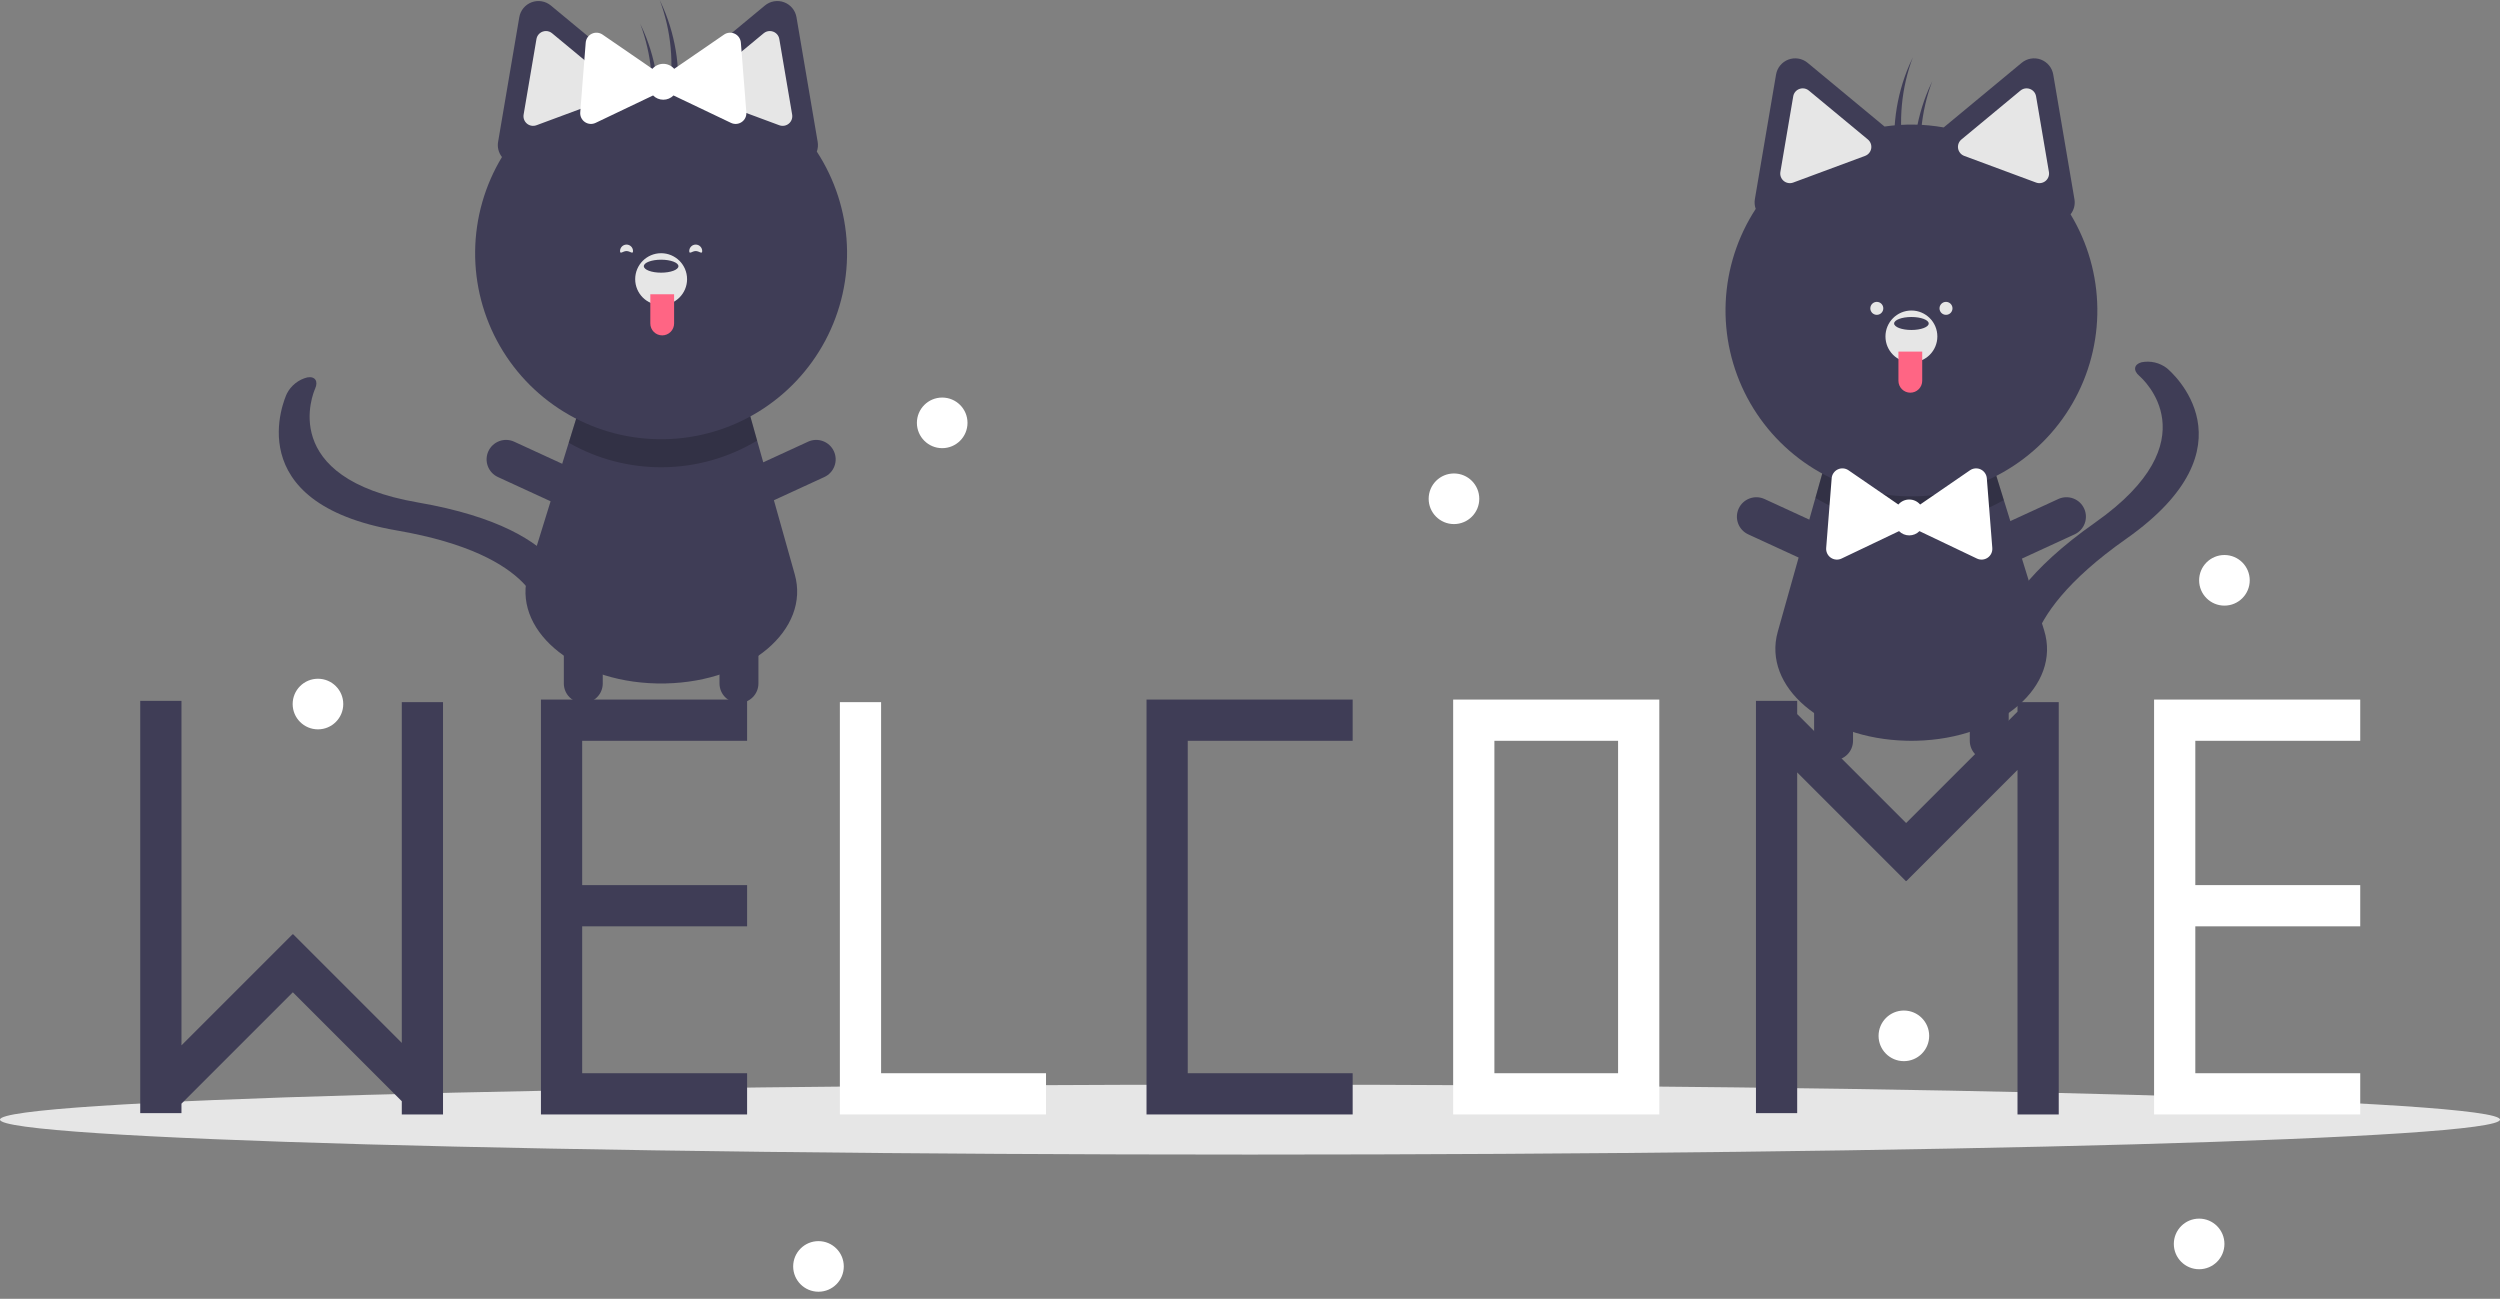 <svg width="256" height="133" viewBox="0 0 256 133" fill="none" xmlns="http://www.w3.org/2000/svg">
<rect x="0" y="0" width="256" height="133" fill="#808080" stroke="none"/>
<g clip-path="url(#clip0)">
<path d="M128 118.229C198.692 118.229 256 116.626 256 114.649C256 112.671 198.692 111.068 128 111.068C57.307 111.068 0 112.671 0 114.649C0 116.626 57.307 118.229 128 118.229Z" fill="#E6E6E6"/>
<path d="M196.215 75.852C196.053 75.855 195.892 75.857 195.728 75.857C195.564 75.857 195.402 75.855 195.241 75.852C186.672 75.657 180.462 70.304 182.043 64.687L185.898 50.984L186.872 47.517L204.141 47.812L205.191 51.203L209.322 64.554C211.071 70.202 204.861 75.657 196.215 75.852Z" fill="#3F3D56"/>
<path opacity="0.2" d="M205.191 51.203C202.246 52.887 198.906 53.754 195.514 53.715C192.123 53.677 188.803 52.734 185.898 50.984L186.872 47.517L204.141 47.812L205.191 51.203Z" fill="black"/>
<path d="M204.462 65.142C205.208 62.361 207.66 58.35 214.536 53.515C226.528 45.08 219.374 38.755 219.064 38.49C218.414 37.934 218.51 37.31 219.287 37.097C219.739 37.007 220.205 37.014 220.654 37.118C221.102 37.223 221.523 37.422 221.889 37.702C222.277 38.023 231.235 45.673 217.703 55.19C205.525 63.756 208.114 69.348 208.144 69.401C208.47 70 207.947 70.478 206.974 70.472C206.001 70.465 204.947 69.976 204.619 69.378C204.551 69.252 203.767 67.73 204.462 65.142Z" fill="#3F3D56"/>
<path d="M187.757 77.849C187.496 77.849 187.237 77.798 186.995 77.698C186.753 77.597 186.533 77.451 186.348 77.266C186.163 77.081 186.017 76.861 185.916 76.619C185.816 76.377 185.765 76.118 185.765 75.857V67.222C185.765 66.693 185.975 66.187 186.348 65.813C186.722 65.439 187.229 65.229 187.757 65.229C188.286 65.229 188.793 65.439 189.166 65.813C189.54 66.187 189.75 66.693 189.75 67.222V75.857C189.75 76.118 189.698 76.377 189.598 76.619C189.498 76.861 189.351 77.081 189.166 77.266C188.981 77.451 188.762 77.597 188.52 77.698C188.278 77.798 188.019 77.849 187.757 77.849V77.849Z" fill="#3F3D56"/>
<path d="M189.504 57.35C189.395 57.588 189.24 57.802 189.048 57.98C188.856 58.157 188.631 58.295 188.385 58.386C188.14 58.477 187.879 58.519 187.618 58.508C187.356 58.498 187.099 58.437 186.861 58.328L179.017 54.718C178.537 54.497 178.165 54.095 177.982 53.599C177.8 53.104 177.821 52.556 178.042 52.076C178.262 51.596 178.664 51.224 179.16 51.041C179.655 50.857 180.203 50.878 180.683 51.098L188.527 54.707C188.765 54.816 188.979 54.971 189.156 55.164C189.334 55.356 189.472 55.581 189.563 55.826C189.654 56.072 189.695 56.333 189.685 56.594C189.675 56.855 189.614 57.112 189.504 57.35V57.35Z" fill="#3F3D56"/>
<path d="M201.951 57.35C202.061 57.588 202.216 57.802 202.408 57.98C202.6 58.157 202.825 58.295 203.07 58.386C203.316 58.477 203.577 58.519 203.838 58.508C204.1 58.498 204.357 58.437 204.594 58.328L212.439 54.718C212.919 54.498 213.292 54.095 213.475 53.599C213.658 53.104 213.637 52.555 213.416 52.075C213.195 51.595 212.793 51.222 212.297 51.039C211.801 50.856 211.253 50.877 210.773 51.098L202.929 54.707C202.691 54.816 202.477 54.971 202.299 55.163C202.122 55.355 201.983 55.581 201.893 55.826C201.802 56.072 201.76 56.333 201.77 56.594C201.78 56.855 201.842 57.112 201.951 57.35V57.35Z" fill="#3F3D56"/>
<path d="M203.698 77.849C203.96 77.849 204.219 77.798 204.461 77.698C204.703 77.597 204.922 77.451 205.107 77.266C205.292 77.081 205.439 76.861 205.539 76.619C205.639 76.377 205.691 76.118 205.691 75.857V67.222C205.691 66.693 205.481 66.187 205.107 65.813C204.734 65.439 204.227 65.229 203.698 65.229C203.17 65.229 202.663 65.439 202.289 65.813C201.916 66.187 201.706 66.693 201.706 67.222V75.857C201.706 76.118 201.757 76.377 201.857 76.619C201.958 76.861 202.104 77.081 202.289 77.266C202.474 77.451 202.694 77.597 202.936 77.698C203.178 77.798 203.437 77.849 203.698 77.849V77.849Z" fill="#3F3D56"/>
<path d="M212.026 21.948C212.198 21.731 212.322 21.48 212.391 21.212C212.459 20.943 212.469 20.664 212.421 20.391L211.337 14.011L210.252 7.631C210.194 7.287 210.046 6.964 209.823 6.695C209.6 6.426 209.31 6.22 208.982 6.098C208.655 5.977 208.301 5.944 207.956 6.002C207.612 6.061 207.289 6.209 207.02 6.432L202.037 10.561L199.035 13.049C197.033 12.693 194.987 12.662 192.975 12.957L190.083 10.561L185.1 6.432C184.831 6.209 184.508 6.061 184.164 6.002C183.819 5.944 183.465 5.977 183.138 6.098C182.81 6.22 182.52 6.426 182.297 6.695C182.074 6.964 181.926 7.287 181.868 7.631L180.783 14.011L179.699 20.391C179.641 20.726 179.671 21.071 179.785 21.391C177.927 24.24 176.866 27.535 176.712 30.934C176.559 34.332 177.319 37.709 178.913 40.714C180.507 43.719 182.878 46.243 185.777 48.021C188.677 49.8 192.001 50.769 195.402 50.827C198.803 50.886 202.158 50.032 205.118 48.355C208.077 46.678 210.533 44.238 212.23 41.29C213.927 38.342 214.804 34.993 214.768 31.591C214.732 28.19 213.785 24.86 212.026 21.948V21.948Z" fill="#3F3D56"/>
<path d="M184.601 9.046C184.483 9.046 184.365 9.068 184.255 9.109C184.092 9.168 183.948 9.27 183.837 9.403C183.727 9.537 183.654 9.697 183.626 9.868L182.311 17.605C182.282 17.775 182.298 17.951 182.358 18.113C182.418 18.275 182.52 18.418 182.653 18.529C182.787 18.639 182.946 18.712 183.117 18.741C183.288 18.77 183.463 18.754 183.625 18.694L190.983 15.964C191.145 15.904 191.288 15.802 191.399 15.669C191.509 15.536 191.583 15.376 191.612 15.206C191.641 15.035 191.624 14.86 191.564 14.698C191.504 14.536 191.402 14.392 191.269 14.282L191.269 14.281L185.226 9.274C185.051 9.127 184.829 9.047 184.601 9.046V9.046Z" fill="#E6E6E6"/>
<path d="M207.519 9.046C207.291 9.047 207.069 9.127 206.894 9.274L200.851 14.282C200.718 14.392 200.616 14.536 200.556 14.698C200.496 14.86 200.48 15.035 200.509 15.206C200.538 15.376 200.611 15.536 200.721 15.669C200.832 15.802 200.975 15.904 201.137 15.964L208.495 18.694C208.657 18.754 208.832 18.77 209.003 18.741C209.173 18.712 209.333 18.639 209.467 18.529C209.6 18.418 209.702 18.275 209.762 18.113C209.822 17.951 209.838 17.775 209.809 17.605L208.494 9.868C208.466 9.697 208.393 9.537 208.283 9.403C208.172 9.27 208.028 9.168 207.865 9.109C207.755 9.068 207.637 9.046 207.519 9.046Z" fill="#E6E6E6"/>
<path d="M195.728 37.111C197.195 37.111 198.385 35.922 198.385 34.454C198.385 32.987 197.195 31.797 195.728 31.797C194.261 31.797 193.071 32.987 193.071 34.454C193.071 35.922 194.261 37.111 195.728 37.111Z" fill="#E6E6E6"/>
<path d="M195.728 33.79C196.706 33.79 197.499 33.492 197.499 33.126C197.499 32.759 196.706 32.461 195.728 32.461C194.75 32.461 193.957 32.759 193.957 33.126C193.957 33.492 194.75 33.79 195.728 33.79Z" fill="#3F3D56"/>
<path d="M194.399 36.004H196.835V38.993C196.835 39.153 196.803 39.311 196.742 39.459C196.681 39.607 196.591 39.741 196.478 39.854C196.365 39.967 196.231 40.057 196.083 40.118C195.935 40.179 195.777 40.211 195.617 40.211V40.211C195.294 40.211 194.984 40.083 194.756 39.854C194.528 39.626 194.399 39.316 194.399 38.993V36.004H194.399Z" fill="#FF6584"/>
<path d="M195.876 5.868C195.748 6.133 195.624 6.401 195.507 6.674C194.133 9.878 193.67 13.4 194.168 16.851C194.417 16.489 194.679 16.112 194.946 15.731C194.375 12.419 194.696 9.015 195.876 5.868V5.868Z" fill="#3F3D56"/>
<path d="M197.868 8.304C197.741 8.568 197.617 8.836 197.5 9.109C196.126 12.314 195.663 15.835 196.161 19.286C196.41 18.925 196.672 18.548 196.939 18.167C196.368 14.855 196.689 11.451 197.868 8.304V8.304Z" fill="#3F3D56"/>
<path d="M204.012 56.116L203.731 52.546L203.45 48.976C203.435 48.784 203.37 48.598 203.26 48.439C203.151 48.279 203.001 48.152 202.827 48.069C202.652 47.985 202.459 47.949 202.266 47.965C202.073 47.98 201.888 48.045 201.728 48.155L198.777 50.183L196.622 51.664C196.484 51.503 196.313 51.373 196.121 51.284C195.928 51.196 195.719 51.15 195.506 51.15C195.294 51.15 195.085 51.196 194.892 51.284C194.7 51.373 194.529 51.503 194.391 51.664L192.236 50.183L189.284 48.155C189.125 48.045 188.94 47.98 188.747 47.965C188.554 47.949 188.361 47.985 188.186 48.069C188.012 48.152 187.862 48.279 187.753 48.439C187.643 48.598 187.578 48.783 187.563 48.976L187.282 52.546L187.001 56.116C186.986 56.309 187.022 56.502 187.105 56.677C187.188 56.851 187.316 57.001 187.475 57.11C187.635 57.22 187.82 57.285 188.013 57.3C188.206 57.316 188.399 57.28 188.573 57.197L191.805 55.655L194.461 54.388C194.598 54.526 194.76 54.636 194.94 54.711C195.119 54.786 195.312 54.825 195.506 54.825C195.701 54.825 195.894 54.786 196.073 54.711C196.252 54.636 196.415 54.526 196.552 54.388L199.207 55.655L202.439 57.197C202.614 57.28 202.807 57.316 203 57.3C203.193 57.285 203.378 57.22 203.537 57.11C203.697 57.001 203.825 56.851 203.908 56.677C203.991 56.502 204.027 56.309 204.012 56.116V56.116Z" fill="white"/>
<path d="M192.185 32.24C192.552 32.24 192.85 31.943 192.85 31.576C192.85 31.209 192.552 30.912 192.185 30.912C191.819 30.912 191.521 31.209 191.521 31.576C191.521 31.943 191.819 32.24 192.185 32.24Z" fill="#E6E6E6"/>
<path d="M199.27 32.24C199.637 32.24 199.935 31.943 199.935 31.576C199.935 31.209 199.637 30.912 199.27 30.912C198.904 30.912 198.606 31.209 198.606 31.576C198.606 31.943 198.904 32.24 199.27 32.24Z" fill="#E6E6E6"/>
<path d="M67.212 69.984C67.374 69.986 67.536 69.989 67.7 69.989C67.863 69.989 68.025 69.986 68.187 69.984C76.755 69.789 82.965 64.436 81.384 58.819L77.53 45.116L76.556 41.649L59.286 41.943L58.237 45.335L54.105 58.686C52.356 64.334 58.567 69.789 67.212 69.984Z" fill="#3F3D56"/>
<path opacity="0.2" d="M58.237 45.335C61.181 47.019 64.522 47.886 67.913 47.847C71.305 47.809 74.624 46.866 77.53 45.116L76.556 41.649L59.286 41.943L58.237 45.335Z" fill="black"/>
<path d="M56.868 57.649C55.004 55.456 51.072 52.88 42.788 51.451C28.34 48.959 32.099 40.181 32.266 39.809C32.616 39.029 32.262 38.506 31.468 38.646C31.021 38.757 30.603 38.963 30.242 39.25C29.881 39.536 29.586 39.896 29.376 40.306C29.162 40.763 24.339 51.51 40.642 54.321C55.315 56.852 55.367 63.014 55.363 63.075C55.324 63.755 56.002 63.964 56.878 63.542C57.755 63.12 58.498 62.226 58.538 61.546C58.547 61.402 58.604 59.691 56.868 57.649Z" fill="#3F3D56"/>
<path d="M75.67 71.981C75.932 71.981 76.191 71.93 76.433 71.83C76.674 71.73 76.894 71.583 77.079 71.398C77.264 71.213 77.411 70.993 77.511 70.751C77.611 70.51 77.663 70.25 77.663 69.989V61.354C77.662 60.826 77.452 60.32 77.078 59.947C76.705 59.573 76.198 59.364 75.67 59.364C75.142 59.364 74.635 59.573 74.262 59.947C73.888 60.32 73.678 60.826 73.677 61.354V69.989C73.677 70.25 73.729 70.51 73.829 70.751C73.929 70.993 74.076 71.213 74.261 71.398C74.446 71.583 74.666 71.73 74.907 71.83C75.149 71.93 75.408 71.981 75.67 71.981V71.981Z" fill="#3F3D56"/>
<path d="M73.923 51.482C74.032 51.72 74.187 51.934 74.379 52.111C74.571 52.289 74.797 52.427 75.042 52.518C75.287 52.609 75.548 52.65 75.81 52.64C76.071 52.63 76.328 52.569 76.566 52.459L84.41 48.85C84.648 48.741 84.862 48.586 85.04 48.394C85.219 48.202 85.357 47.977 85.448 47.731C85.539 47.486 85.581 47.225 85.571 46.963C85.561 46.701 85.499 46.444 85.39 46.206C85.28 45.968 85.125 45.755 84.933 45.577C84.74 45.399 84.515 45.261 84.269 45.17C84.024 45.079 83.763 45.038 83.501 45.048C83.239 45.058 82.982 45.12 82.745 45.23L74.9 48.839C74.662 48.948 74.449 49.103 74.271 49.295C74.093 49.487 73.955 49.713 73.864 49.958C73.773 50.203 73.732 50.464 73.742 50.726C73.752 50.987 73.814 51.244 73.923 51.482V51.482Z" fill="#3F3D56"/>
<path d="M61.476 51.482C61.367 51.72 61.212 51.934 61.02 52.111C60.828 52.289 60.602 52.427 60.357 52.518C60.111 52.609 59.851 52.65 59.589 52.64C59.328 52.63 59.071 52.569 58.833 52.459L50.989 48.85C50.751 48.741 50.536 48.586 50.358 48.394C50.18 48.202 50.042 47.977 49.951 47.731C49.86 47.486 49.818 47.225 49.828 46.963C49.838 46.701 49.9 46.444 50.009 46.206C50.119 45.968 50.274 45.755 50.466 45.577C50.658 45.399 50.884 45.261 51.13 45.17C51.375 45.079 51.636 45.038 51.898 45.048C52.16 45.058 52.417 45.12 52.654 45.23L60.499 48.839C60.736 48.948 60.95 49.103 61.128 49.295C61.306 49.487 61.444 49.713 61.535 49.958C61.626 50.203 61.667 50.464 61.657 50.726C61.647 50.987 61.586 51.244 61.476 51.482Z" fill="#3F3D56"/>
<path d="M59.729 71.981C59.467 71.981 59.208 71.93 58.966 71.83C58.725 71.73 58.505 71.583 58.32 71.398C58.135 71.213 57.988 70.993 57.888 70.751C57.788 70.51 57.736 70.25 57.736 69.989V61.354C57.737 60.826 57.947 60.32 58.321 59.947C58.694 59.573 59.201 59.364 59.729 59.364C60.257 59.364 60.764 59.573 61.137 59.947C61.511 60.32 61.721 60.826 61.722 61.354V69.989C61.722 70.25 61.67 70.51 61.57 70.751C61.47 70.993 61.323 71.213 61.138 71.398C60.953 71.583 60.733 71.73 60.492 71.83C60.25 71.93 59.991 71.981 59.729 71.981V71.981Z" fill="#3F3D56"/>
<path d="M83.642 15.523C83.757 15.203 83.787 14.858 83.729 14.523L82.644 8.143L81.56 1.763C81.501 1.418 81.353 1.095 81.13 0.826C80.907 0.557 80.617 0.352 80.29 0.23C79.962 0.109 79.608 0.076 79.264 0.134C78.919 0.193 78.596 0.341 78.327 0.564L73.344 4.693L70.453 7.089C68.441 6.794 66.394 6.825 64.392 7.181L61.39 4.693L56.407 0.564C56.138 0.341 55.815 0.193 55.471 0.134C55.127 0.076 54.773 0.109 54.445 0.23C54.117 0.352 53.828 0.557 53.605 0.826C53.382 1.095 53.234 1.418 53.175 1.763L52.09 8.143L51.006 14.523C50.958 14.796 50.969 15.075 51.037 15.344C51.105 15.612 51.229 15.863 51.401 16.08C49.64 18.992 48.692 22.323 48.654 25.727C48.617 29.13 49.493 32.481 51.19 35.431C52.888 38.381 55.344 40.823 58.305 42.501C61.266 44.18 64.623 45.034 68.026 44.975C71.429 44.916 74.754 43.947 77.655 42.167C80.556 40.387 82.927 37.862 84.522 34.855C86.116 31.848 86.875 28.469 86.721 25.069C86.566 21.669 85.503 18.373 83.642 15.523H83.642Z" fill="#3F3D56"/>
<path d="M78.201 3.406L72.159 8.413L72.159 8.414C72.025 8.524 71.924 8.668 71.864 8.83C71.803 8.992 71.787 9.167 71.816 9.338C71.845 9.508 71.918 9.668 72.029 9.801C72.139 9.934 72.282 10.036 72.445 10.096L79.802 12.826C79.965 12.886 80.14 12.902 80.31 12.873C80.481 12.844 80.641 12.771 80.774 12.661C80.907 12.55 81.009 12.407 81.069 12.245C81.129 12.082 81.146 11.907 81.117 11.737L79.802 4C79.774 3.829 79.701 3.669 79.59 3.535C79.48 3.402 79.335 3.3 79.173 3.241C79.062 3.2 78.945 3.178 78.827 3.178C78.598 3.179 78.377 3.259 78.201 3.406V3.406Z" fill="#E6E6E6"/>
<path d="M55.562 3.241C55.399 3.3 55.255 3.402 55.145 3.535C55.034 3.669 54.961 3.829 54.933 4L53.618 11.737C53.589 11.907 53.605 12.082 53.666 12.245C53.726 12.407 53.828 12.55 53.961 12.661C54.094 12.771 54.254 12.844 54.424 12.873C54.595 12.902 54.77 12.886 54.932 12.826L62.29 10.096C62.452 10.036 62.596 9.934 62.706 9.801C62.816 9.668 62.89 9.508 62.919 9.338C62.948 9.167 62.931 8.992 62.871 8.83C62.811 8.668 62.709 8.524 62.576 8.414L56.533 3.406C56.358 3.259 56.137 3.179 55.908 3.178C55.79 3.178 55.673 3.2 55.562 3.241Z" fill="#E6E6E6"/>
<path d="M67.7 31.243C69.167 31.243 70.356 30.054 70.356 28.586C70.356 27.119 69.167 25.929 67.7 25.929C66.232 25.929 65.043 27.119 65.043 28.586C65.043 30.054 66.232 31.243 67.7 31.243Z" fill="#E6E6E6"/>
<path d="M67.7 27.922C68.678 27.922 69.471 27.625 69.471 27.258C69.471 26.891 68.678 26.593 67.7 26.593C66.721 26.593 65.928 26.891 65.928 27.258C65.928 27.625 66.721 27.922 67.7 27.922Z" fill="#3F3D56"/>
<path d="M67.81 34.343C67.65 34.343 67.492 34.311 67.344 34.25C67.197 34.189 67.062 34.099 66.949 33.986C66.836 33.873 66.746 33.739 66.685 33.591C66.624 33.443 66.593 33.285 66.593 33.125V30.136H69.028V33.125C69.028 33.285 68.996 33.443 68.935 33.591C68.874 33.739 68.784 33.873 68.671 33.986C68.558 34.099 68.424 34.189 68.276 34.25C68.129 34.311 67.97 34.343 67.81 34.343V34.343Z" fill="#FF6584"/>
<path d="M67.552 0C67.679 0.265 67.803 0.533 67.92 0.806C69.294 4.01 69.757 7.532 69.259 10.983C69.01 10.621 68.748 10.244 68.481 9.863C69.052 6.551 68.731 3.147 67.552 0V0Z" fill="#3F3D56"/>
<path d="M65.559 2.436C65.687 2.7 65.811 2.968 65.927 3.241C67.301 6.446 67.765 9.967 67.266 13.418C67.017 13.056 66.755 12.68 66.489 12.299C67.059 8.987 66.739 5.583 65.559 2.436V2.436Z" fill="#3F3D56"/>
<path d="M59.416 11.502L59.696 7.932L59.977 4.363C59.992 4.17 60.058 3.984 60.167 3.825C60.277 3.666 60.426 3.538 60.601 3.455C60.775 3.372 60.969 3.336 61.161 3.351C61.354 3.366 61.539 3.432 61.699 3.541L64.65 5.569L66.805 7.05C66.943 6.889 67.114 6.759 67.307 6.671C67.499 6.582 67.709 6.536 67.921 6.536C68.133 6.536 68.343 6.582 68.535 6.671C68.728 6.759 68.899 6.889 69.037 7.05L71.192 5.569L74.143 3.541C74.302 3.432 74.488 3.366 74.68 3.351C74.873 3.336 75.067 3.372 75.241 3.455C75.415 3.538 75.565 3.666 75.674 3.825C75.784 3.984 75.85 4.17 75.865 4.363L76.145 7.932L76.426 11.502C76.441 11.695 76.406 11.889 76.322 12.063C76.239 12.238 76.111 12.387 75.952 12.496C75.793 12.606 75.607 12.672 75.415 12.687C75.222 12.702 75.028 12.666 74.854 12.583L71.622 11.041L68.966 9.774C68.83 9.913 68.667 10.023 68.487 10.098C68.308 10.173 68.115 10.211 67.921 10.211C67.726 10.211 67.534 10.173 67.354 10.098C67.175 10.023 67.012 9.913 66.875 9.774L64.22 11.041L60.988 12.583C60.813 12.666 60.62 12.702 60.427 12.687C60.234 12.672 60.049 12.606 59.89 12.496C59.73 12.387 59.603 12.238 59.52 12.063C59.436 11.889 59.4 11.695 59.416 11.502V11.502Z" fill="white"/>
<path d="M70.578 25.708C70.578 26.075 70.875 25.708 71.242 25.708C71.609 25.708 71.906 26.075 71.906 25.708C71.906 25.532 71.836 25.363 71.711 25.239C71.587 25.115 71.418 25.045 71.242 25.045C71.066 25.045 70.897 25.115 70.773 25.239C70.648 25.363 70.578 25.532 70.578 25.708V25.708Z" fill="#E6E6E6"/>
<path d="M64.821 25.708C64.821 26.075 64.524 25.708 64.157 25.708C63.79 25.708 63.493 26.075 63.493 25.708C63.493 25.532 63.563 25.363 63.688 25.239C63.812 25.115 63.981 25.045 64.157 25.045C64.333 25.045 64.502 25.115 64.626 25.239C64.751 25.363 64.821 25.532 64.821 25.708V25.708Z" fill="#E6E6E6"/>
<path d="M138.513 75.858V71.636H117.403V71.9V75.858V109.898V114.12H121.625H138.513V109.898H121.625V75.858H138.513Z" fill="#3F3D56"/>
<path d="M148.804 71.636V114.12H169.914V71.636H148.804ZM165.692 109.898H153.026V75.858H165.692V109.898Z" fill="white"/>
<path d="M90.224 109.898V71.9H86.002V109.898V114.12H90.224H107.112V109.898H90.224Z" fill="white"/>
<path d="M76.503 75.858V71.636H55.393V71.9V75.858V90.635V94.857V109.898V114.12H59.615H76.503V109.898H59.615V94.857H76.503V90.635H59.615V75.858H76.503Z" fill="#3F3D56"/>
<path d="M241.688 75.858V71.636H220.578V71.9V75.858V90.635V94.857V109.898V114.12H224.8H241.688V109.898H224.8V94.857H241.688V90.635H224.8V75.858H241.688Z" fill="white"/>
<path d="M41.143 71.9V106.794L30.011 95.662L29.986 95.688L29.962 95.664L18.582 107.044V71.768H14.36V113.988H18.582V113.015L29.988 101.609L41.143 112.765V114.12H45.365V71.9H41.143Z" fill="#3F3D56"/>
<path d="M206.593 71.9V72.873L195.187 84.278L184.032 73.123V71.768H179.81V113.988H184.032V79.094L195.164 90.226L195.189 90.2L195.213 90.224L206.593 78.843V114.12H210.815V71.9H206.593Z" fill="#3F3D56"/>
<path d="M96.481 45.892C97.913 45.892 99.073 44.731 99.073 43.3C99.073 41.869 97.913 40.709 96.481 40.709C95.05 40.709 93.89 41.869 93.89 43.3C93.89 44.731 95.05 45.892 96.481 45.892Z" fill="white"/>
<path d="M32.559 74.686C33.99 74.686 35.15 73.525 35.15 72.094C35.15 70.663 33.99 69.503 32.559 69.503C31.128 69.503 29.968 70.663 29.968 72.094C29.968 73.525 31.128 74.686 32.559 74.686Z" fill="white"/>
<path d="M83.812 132.273C85.243 132.273 86.404 131.113 86.404 129.682C86.404 128.251 85.243 127.091 83.812 127.091C82.381 127.091 81.221 128.251 81.221 129.682C81.221 131.113 82.381 132.273 83.812 132.273Z" fill="white"/>
<path d="M148.886 53.666C150.318 53.666 151.478 52.506 151.478 51.075C151.478 49.643 150.318 48.483 148.886 48.483C147.455 48.483 146.295 49.643 146.295 51.075C146.295 52.506 147.455 53.666 148.886 53.666Z" fill="white"/>
<path d="M225.19 129.97C226.622 129.97 227.782 128.81 227.782 127.379C227.782 125.947 226.622 124.787 225.19 124.787C223.759 124.787 222.599 125.947 222.599 127.379C222.599 128.81 223.759 129.97 225.19 129.97Z" fill="white"/>
<path d="M227.782 62.016C229.213 62.016 230.373 60.856 230.373 59.425C230.373 57.993 229.213 56.833 227.782 56.833C226.351 56.833 225.19 57.993 225.19 59.425C225.19 60.856 226.351 62.016 227.782 62.016Z" fill="white"/>
<path d="M194.957 108.662C196.388 108.662 197.548 107.502 197.548 106.071C197.548 104.64 196.388 103.479 194.957 103.479C193.526 103.479 192.365 104.64 192.365 106.071C192.365 107.502 193.526 108.662 194.957 108.662Z" fill="white"/>
</g>
<defs>
<clipPath id="clip0">
<rect width="256" height="132.274" fill="white"/>
</clipPath>
</defs>
</svg>
